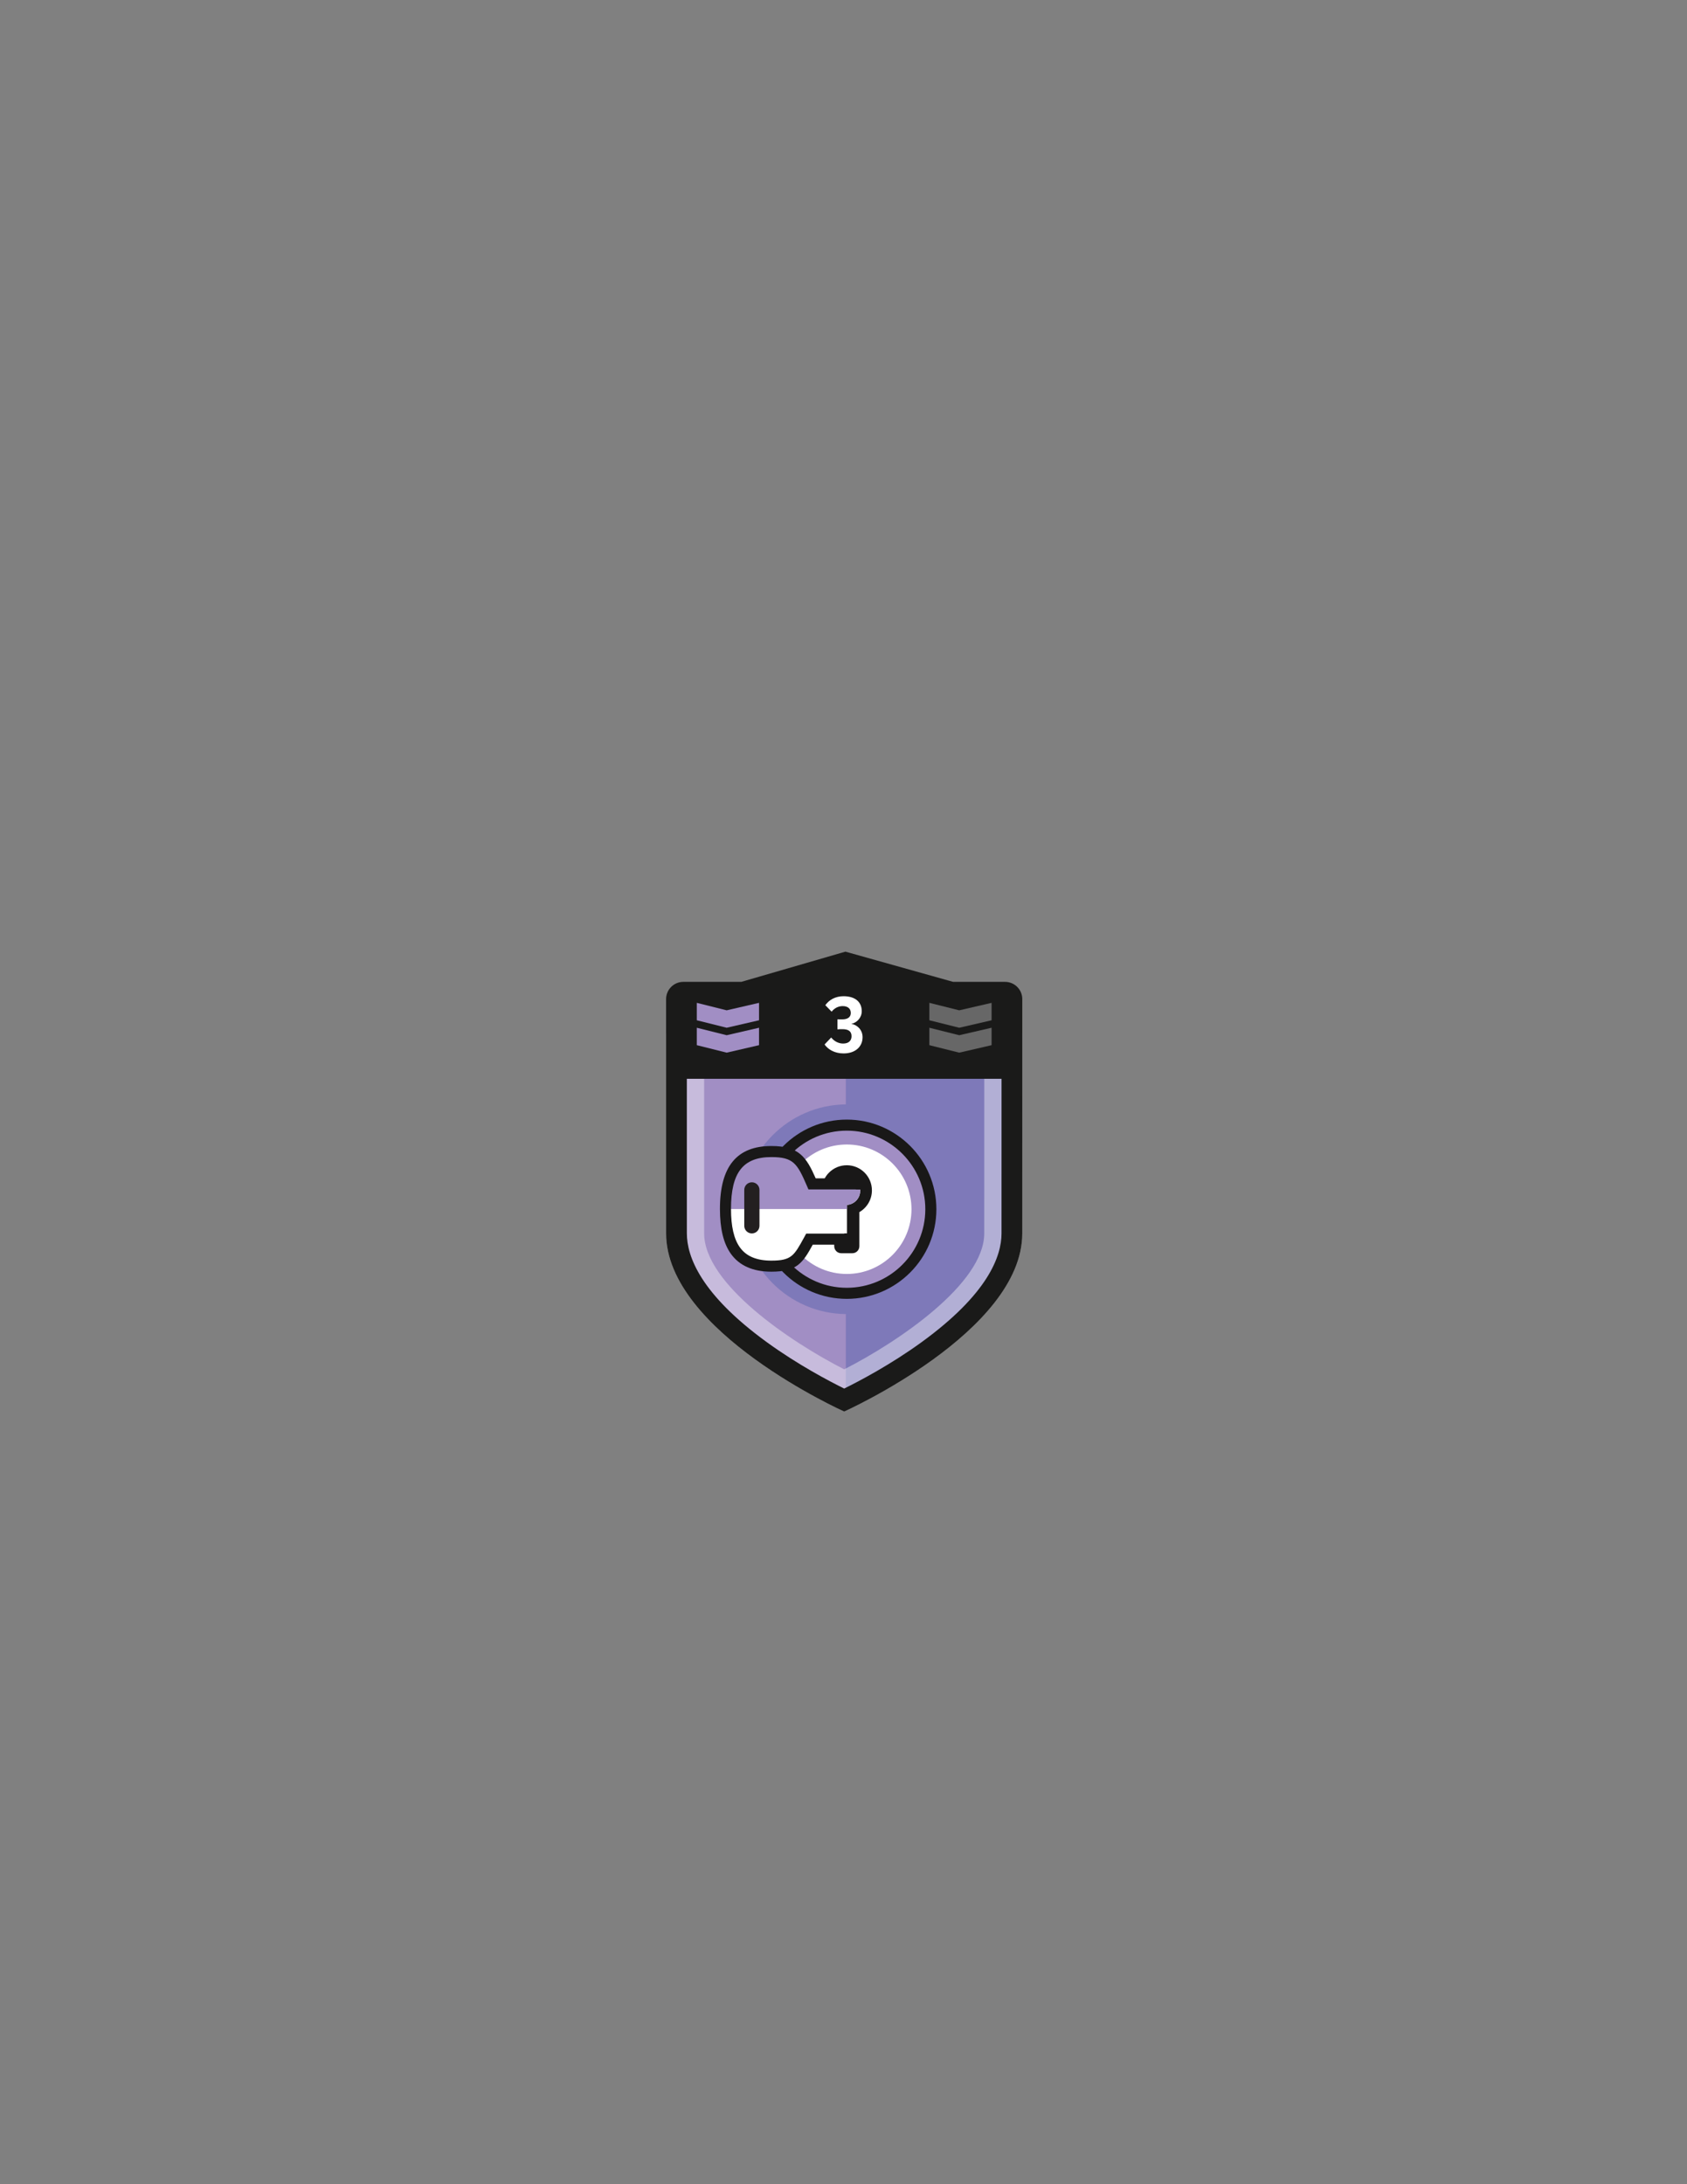 <?xml version="1.0" encoding="utf-8"?>
<!-- Generator: Adobe Illustrator 16.0.0, SVG Export Plug-In . SVG Version: 6.00 Build 0)  -->
<!DOCTYPE svg PUBLIC "-//W3C//DTD SVG 1.1//EN" "http://www.w3.org/Graphics/SVG/1.1/DTD/svg11.dtd">
<svg version="1.1" id="Layer_1" xmlns="http://www.w3.org/2000/svg" xmlns:xlink="http://www.w3.org/1999/xlink" x="0px" y="0px"
	 width="612px" height="792px" viewBox="0 0 612 792" enable-background="new 0 0 612 792" xml:space="preserve">
<rect x="0" y="0" width="612" height="792" fill="#808080" stroke="none"/>
<path fill="none" d="M346.63,60"/>
<path fill="none" d="M346.63,3305.597"/>
<line fill="none" x1="234.764" y1="-1300.76" x2="234.764" y2="1944.837"/>
<path fill="#A18EC4" d="M244.546,380.175v19.39l0.008,47.543c0,34.074,61.697,61.697,61.697,61.697s61.697-27.623,61.697-61.697
	l0.008-47.543v-19.39H244.546z"/>
<g opacity="0.5">
	<g>
		<defs>
			<rect id="SVGID_1_" x="269.173" y="378.43" width="97.694" height="127.58"/>
		</defs>
		<clipPath id="SVGID_2_">
			<use xlink:href="#SVGID_1_"  overflow="visible"/>
		</clipPath>
		<path clip-path="url(#SVGID_2_)" fill="#5C64AE" d="M306.842,378.432v22.024c-20.803,0.189-37.669,17.169-37.669,38.016
			s16.866,37.826,37.669,38.017v29.453c0.042,0.021,0.087,0.044,0.128,0.064c5.591-2.753,17.619-9.048,29.468-17.652
			c9.191-6.674,16.455-13.391,21.588-19.967c5.867-7.513,8.842-14.722,8.842-21.427v-47.224v-21.305H306.842z"/>
	</g>
</g>
<g opacity="0.4">
	<g>
		<defs>
			<rect id="SVGID_3_" x="241.642" y="374.64" width="129.217" height="137.19"/>
		</defs>
		<clipPath id="SVGID_4_">
			<use xlink:href="#SVGID_3_"  overflow="visible"/>
		</clipPath>
		<path clip-path="url(#SVGID_4_)" fill="#FFFFFF" d="M357.063,388.437v9.011l-0.008,49.784c0,18.229-31.246,39.336-50.803,49.295
			c-19.566-9.964-50.805-31.069-50.805-49.298l-0.008-49.778v-9.014H357.063 M370.859,374.64H241.642v22.811l0.009,49.781
			c0,35.677,64.6,64.6,64.6,64.6s64.601-28.923,64.601-64.6l0.008-49.781V374.64z"/>
	</g>
</g>
<path fill="#1A1A19" d="M370.86,374.639v-12.352c0-3.459-2.804-6.262-6.263-6.262h-18.836l-39.066-10.953l-37.761,10.953h-21.03
	c-3.459,0-6.262,2.803-6.262,6.262v28.881v6.282l0.008,49.78c0,35.679,64.601,64.602,64.601,64.602s64.6-28.923,64.6-64.602
	l0.009-49.78V374.639z M363.326,447.23c0,8.39-5.031,22.043-28.997,39.445c-11.289,8.198-22.75,14.196-28.078,16.82
	c-5.33-2.625-16.79-8.623-28.078-16.82c-23.966-17.402-28.997-31.056-28.997-39.445l-0.008-49.78v-6.282h114.166v6.281
	L363.326,447.23z"/>
<path fill="#FFFFFF" d="M338.122,438.472c0,16.842-13.653,30.495-30.495,30.495s-30.494-13.653-30.494-30.495
	s13.652-30.495,30.494-30.495S338.122,421.63,338.122,438.472"/>
<path fill="#A18EC4" d="M307.193,415.001c12.941,0,23.471,10.529,23.471,23.471c0,12.942-10.529,23.472-23.471,23.472
	c-12.943,0-23.472-10.529-23.472-23.472C283.722,425.53,294.25,415.001,307.193,415.001 M307.193,407.977
	c-16.843,0-30.496,13.653-30.496,30.495c0,16.843,13.653,30.495,30.496,30.495c16.842,0,30.494-13.652,30.494-30.495
	C337.688,421.63,324.035,407.977,307.193,407.977"/>
<path fill="#191818" d="M307.193,470.974c-17.921,0-32.502-14.581-32.502-32.502c0-17.922,14.581-32.502,32.502-32.502
	c17.92,0,32.5,14.58,32.5,32.502C339.693,456.393,325.113,470.974,307.193,470.974 M307.193,409.983
	c-15.708,0-28.488,12.78-28.488,28.488s12.78,28.488,28.488,28.488c15.707,0,28.488-12.78,28.488-28.488
	S322.9,409.983,307.193,409.983"/>
<path fill="#191818" d="M316.308,431.636c0-5.034-4.081-9.115-9.114-9.115c-5.035,0-9.116,4.081-9.116,9.115
	c0,3.373,1.834,6.315,4.558,7.892v12.363c0,1.398,1.133,2.532,2.532,2.532h4.051c1.398,0,2.531-1.134,2.531-2.532v-12.363
	C314.474,437.951,316.308,435.009,316.308,431.636"/>
<g>
	<defs>
		<path id="SVGID_5_" d="M250.896,468.498l56.372,2.085v-33.679c2.67-0.183,4.782-2.399,4.782-5.115s-2.112-4.934-4.782-5.115
			v-27.941l-56.372-2.084V468.498z"/>
	</defs>
	<clipPath id="SVGID_6_">
		<use xlink:href="#SVGID_5_"  overflow="visible"/>
	</clipPath>
	<path clip-path="url(#SVGID_6_)" fill="#FFFFFF" d="M331.026,429.275H294.6c-3.508-8.112-5.375-11.721-14.775-11.721
		c-12.618,0-16.642,8.162-16.642,20.78c-0.001,12.618,4.024,20.779,16.642,20.779c8.636,0,9.947-2.724,13.832-9.793l20.253-0.001
		v-4.461h-4.092l2.068,4.461h4.963v-4.461h4.345l2.069,4.461h3.625l8.453-8.194v-8.495L331.026,429.275z"/>
	<path clip-path="url(#SVGID_6_)" fill="#A18EC4" d="M329.922,430.204h-35.423c-3.411-7.888-5.227-11.397-14.368-11.397
		c-12.066,0-15.85,7.605-16.176,19.593h70.165v-4.931L329.922,430.204z"/>
	<path clip-path="url(#SVGID_6_)" fill="#191818" d="M279.825,461.121L279.825,461.121c-6.666,0-11.607-2.186-14.687-6.498
		c-2.666-3.734-3.962-9.062-3.962-16.289c0-15.332,6.1-22.785,18.649-22.785c10.022,0,12.688,4.013,16.088,11.72h35.802l5.633,4.382
		v10.326l-9.646,9.351h-5.721l-2.069-4.462h-1.055v4.462h-24.013C291.257,457.849,289.184,461.121,279.825,461.121 M279.825,419.563
		c-10.259,0-14.636,5.613-14.636,18.771c0,6.361,1.052,10.927,3.216,13.956c2.315,3.242,6.05,4.817,11.42,4.817
		c7.269,0,8.235-1.762,11.833-8.316l0.812-1.478h18.124l5.322-11.739v7.278h6.561l2.068,4.461h1.531l7.26-7.037v-6.663l-2.998-2.331
		h-37.057l-0.523-1.211C289.23,421.914,287.855,419.563,279.825,419.563"/>
	<path clip-path="url(#SVGID_6_)" fill="#231F20" d="M272.758,447.25c-1.524,0-2.759-1.234-2.759-2.759v-13.03
		c0-1.524,1.235-2.76,2.759-2.76s2.759,1.235,2.759,2.76v13.03C275.517,446.016,274.282,447.25,272.758,447.25"/>
</g>
<rect x="306.319" y="447.223" fill="#191818" width="2.215" height="2.867"/>
<rect x="310.521" y="428.457" fill="#191818" width="2.215" height="2.867"/>
<path fill="#FFFFFF" d="M299.132,378.729l2.408-2.529c1.024,1.325,2.62,2.198,4.305,2.198c2.108,0,3.071-1.114,3.071-2.679
	c0-1.867-1.293-2.53-3.25-2.53c-0.662,0-1.566,0-1.866,0.061v-3.643c0.3,0.03,1.294,0.03,1.775,0.03
	c1.837,0,3.071-0.753,3.071-2.318c0-1.687-1.204-2.499-2.95-2.499c-1.565,0-2.98,0.723-4.004,2.018l-2.288-2.349
	c1.445-2.017,3.733-3.252,6.623-3.252c3.974,0,6.593,1.897,6.593,5.45c0,2.288-1.716,4.154-3.793,4.576
	c2.047,0.301,4.094,2.106,4.094,4.816c0,3.492-2.679,5.9-6.894,5.9C302.835,381.98,300.397,380.565,299.132,378.729"/>
<polygon fill="#A18EC4" points="275.357,369.957 263.617,372.666 252.781,369.957 252.781,363.636 263.617,366.345 275.357,363.636 
	"/>
<polygon fill="#A18EC4" points="275.357,378.987 263.617,381.696 252.781,378.987 252.781,372.666 263.617,375.375 275.357,372.666 
	"/>
<polygon fill="#676767" points="359.721,369.957 347.981,372.666 337.146,369.957 337.146,363.636 347.981,366.345 359.721,363.636 
	"/>
<polygon fill="#676767" points="359.721,378.987 347.981,381.696 337.146,378.987 337.146,372.666 347.981,375.375 359.721,372.666 
	"/>
</svg>
